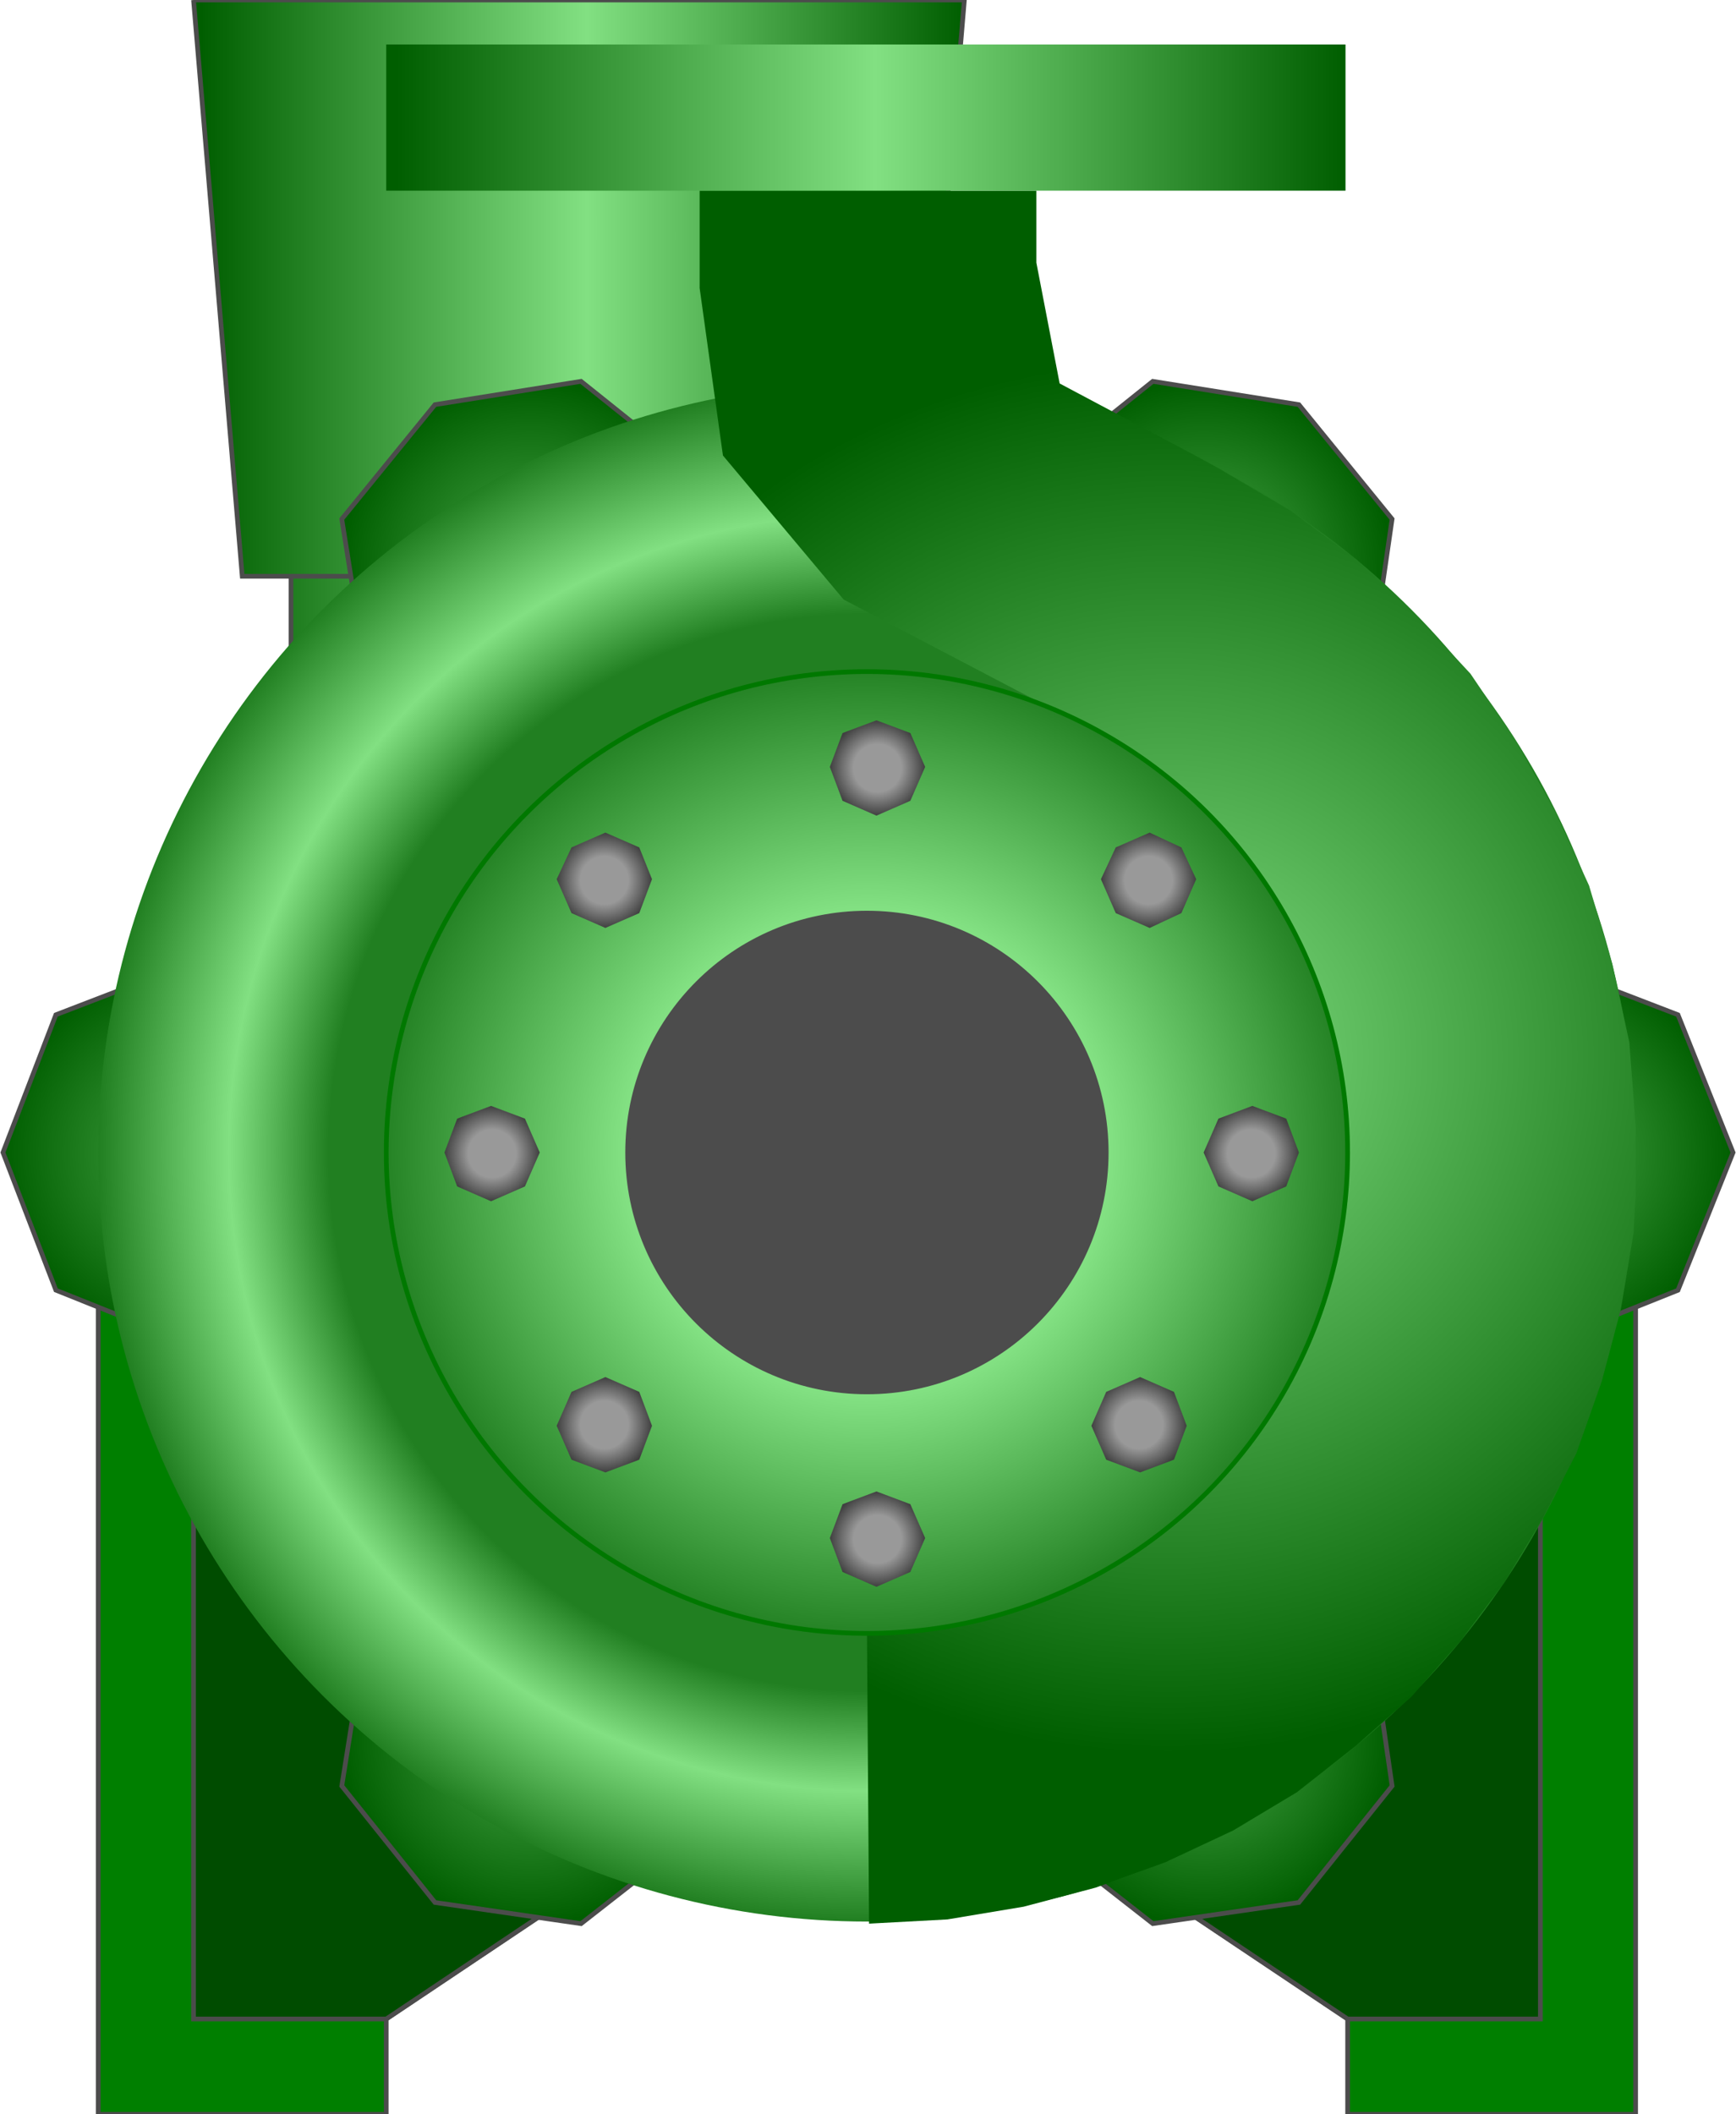 <!DOCTYPE svg PUBLIC "-//W3C//DTD SVG 1.1//EN" "http://www.w3.org/Graphics/SVG/1.1/DTD/svg11.dtd"><svg version="1.1" xmlns="http://www.w3.org/2000/svg" xmlns:xlink="http://www.w3.org/1999/xlink" width="92px" height="112px" viewBox="0 0 92.096 112.5" enable-background="new 0 0 92.096 112.5" xml:space="preserve">
<g id="Group_Storage">
	
		<linearGradient id="SVGID_1_" gradientUnits="userSpaceOnUse" x1="10.145" y1="94.633" x2="51.177" y2="94.633" gradientTransform="matrix(1 0 0 -1 0 112.5)">
		<stop offset="0.01" style="stop-color:#005E00" />
		<stop offset="0.51" style="stop-color:#82E082" />
		<stop offset="1" style="stop-color:#005E00" />
	</linearGradient>
	<path fill="url(#SVGID_1_)" stroke="#4C4C4C" stroke-width="0.25" d="M10.145,0.001l2.593,30.661h2.594v5.073l33.253-5.073   l2.593-30.661H10.145" />
	<path fill="none" stroke="#4C4C4C" stroke-width="0.25" d="M15.331,30.662h5.071" />
</g>
<g id="Group_Support1">
	<path fill="#007F00" stroke="#4C4C4C" stroke-width="0.25" d="M5.073,61.322v51.177h15.329v-5.072l15.33-10.258h20.517   l15.331,10.258v5.072h15.33V61.322H5.073z" />
</g>
<g id="Group_Support2">
	<path fill="#004C00" stroke="#4C4C4C" stroke-width="0.25" d="M10.145,76.766v30.661h10.258l15.33-10.258h20.517l15.331,10.258   h10.258V76.766H10.145z" />
</g>
<g id="Group_Moulded_Volute">
	<radialGradient id="SVGID_2_" cx="28.068" cy="92.378" r="10.004" gradientUnits="userSpaceOnUse">
		<stop offset="0" style="stop-color:#49A749" />
		<stop offset="1" style="stop-color:#005E00" />
	</radialGradient>
	<path fill="url(#SVGID_2_)" stroke="#4C4C4C" stroke-width="0.25" d="M30.773,102.354l-7.776-1.127l-4.96-6.199l1.239-7.777   l6.087-4.848l7.777,1.128l4.96,6.198l-1.127,7.778L30.773,102.354z" />
	<radialGradient id="SVGID_3_" cx="10.201" cy="61.379" r="10.201" gradientUnits="userSpaceOnUse">
		<stop offset="0" style="stop-color:#49A749" />
		<stop offset="1" style="stop-color:#005E00" />
	</radialGradient>
	<path fill="url(#SVGID_3_)" stroke="#4C4C4C" stroke-width="0.25" d="M2.818,68.648L0,61.322l2.817-7.327l7.327-2.818l7.327,2.818   l2.931,7.327l-2.931,7.326l-7.327,2.932L2.818,68.648z" />
	<radialGradient id="SVGID_4_" cx="28.068" cy="30.323" r="10.032" gradientUnits="userSpaceOnUse">
		<stop offset="0" style="stop-color:#49A749" />
		<stop offset="1" style="stop-color:#005E00" />
	</radialGradient>
	<path fill="url(#SVGID_4_)" stroke="#4C4C4C" stroke-width="0.25" d="M18.036,27.618l4.96-6.087l7.776-1.24l6.2,4.96l1.127,7.778   l-4.96,6.2l-7.777,1.127l-6.087-4.96L18.036,27.618z" />
	<radialGradient id="SVGID_5_" cx="63.914" cy="30.323" r="10.033" gradientUnits="userSpaceOnUse">
		<stop offset="0" style="stop-color:#49A749" />
		<stop offset="1" style="stop-color:#005E00" />
	</radialGradient>
	<path fill="url(#SVGID_5_)" stroke="#4C4C4C" stroke-width="0.25" d="M61.209,20.291l7.777,1.24l4.96,6.087l-1.128,7.778   l-6.198,4.96l-7.778-1.127l-4.96-6.2l1.128-7.778L61.209,20.291z" />
	<radialGradient id="SVGID_6_" cx="81.838" cy="61.379" r="10.23" gradientUnits="userSpaceOnUse">
		<stop offset="0" style="stop-color:#49A749" />
		<stop offset="1" style="stop-color:#005E00" />
	</radialGradient>
	<path fill="url(#SVGID_6_)" stroke="#4C4C4C" stroke-width="0.25" d="M89.165,53.996l2.931,7.327l-2.931,7.327l-7.327,2.931   l-7.327-2.931l-2.931-7.327l2.931-7.327l7.327-2.818L89.165,53.996z" />
	<radialGradient id="SVGID_7_" cx="63.914" cy="92.378" r="10.004" gradientUnits="userSpaceOnUse">
		<stop offset="0" style="stop-color:#49A749" />
		<stop offset="1" style="stop-color:#005E00" />
	</radialGradient>
	<path fill="url(#SVGID_7_)" stroke="#4C4C4C" stroke-width="0.25" d="M73.947,95.027l-4.96,6.199l-7.777,1.127l-6.199-4.848   l-1.128-7.777l4.96-6.199l7.778-1.127l6.198,4.847L73.947,95.027z" />
</g>
<g id="Group_Volute_Chamber">
	
		<radialGradient id="SVGID_8_" cx="45.991" cy="51.177" r="40.919" gradientTransform="matrix(1 0 0 -1 0 112.5)" gradientUnits="userSpaceOnUse">
		<stop offset="0.7" style="stop-color:#217F21" />
		<stop offset="0.83" style="stop-color:#82E082" />
		<stop offset="1" style="stop-color:#217F21" />
	</radialGradient>
	<circle fill="url(#SVGID_8_)" cx="45.991" cy="61.323" r="40.919" />
</g>
<g id="Group_Drivershaft_Flange">
	
		<radialGradient id="SVGID_9_" cx="61.999" cy="56.25" r="37.055" gradientTransform="matrix(1 0 0 -1 0 112.5)" gradientUnits="userSpaceOnUse">
		<stop offset="0" style="stop-color:#82E082" />
		<stop offset="1" style="stop-color:#005E00" />
	</radialGradient>
	<path fill="url(#SVGID_9_)" d="M46.104,102.354l4.171-0.225l4.059-0.677l3.833-1.015l3.72-1.354l3.606-1.689l3.382-2.029   l3.155-2.48l2.933-2.592l2.592-2.932l2.367-3.156l2.029-3.381l1.804-3.495l1.353-3.833l1.016-3.832l0.677-4.059l0.112-2.142v-2.028   V59.97l-0.338-4.509L85.67,51.29l-1.239-4.171l-1.804-3.945l-2.143-3.833l-2.366-3.494l-2.933-3.156L72.03,29.76l-3.493-2.592   l-3.833-2.254l-1.239-0.677l-7.215-3.833l-1.239-6.425v-3.833H37.086v5.185l1.24,8.905l6.426,7.666l13.978,7.327l2.817,1.804   l2.479,2.254l2.254,2.48l1.805,2.818l1.466,2.931l1.127,3.156l0.677,3.27l0.227,3.382l-0.451,5.186l-1.578,4.849l-2.367,4.283   l-3.044,3.832l-3.832,3.155l-4.396,2.367l-4.734,1.466l-5.186,0.45L46.104,102.354z" />
</g>
<g id="Group_Pump_Casing">
	
		<radialGradient id="SVGID_10_" cx="45.991" cy="51.178" r="25.588" gradientTransform="matrix(1 0 0 -1 0 112.5)" gradientUnits="userSpaceOnUse">
		<stop offset="0.51" style="stop-color:#82E082" />
		<stop offset="1" style="stop-color:#258325" />
	</radialGradient>
	<circle fill="url(#SVGID_10_)" stroke="#007800" stroke-width="0.25" cx="45.991" cy="61.322" r="25.588" />
</g>
<g id="Group_Core">
	<circle fill="#4C4C4C" stroke="#4C4C4C" stroke-width="0.25" cx="45.991" cy="61.323" r="12.738" />
</g>
<g id="Group_Bolts">
	<radialGradient id="SVGID_11_" cx="26.039" cy="61.379" r="2.537" gradientUnits="userSpaceOnUse">
		<stop offset="0" style="stop-color:#999999" />
		<stop offset="0.5" style="stop-color:#999999" />
		<stop offset="1" style="stop-color:#404040" />
	</radialGradient>
	<path fill="url(#SVGID_11_)" d="M24.178,59.52l1.804-0.677l1.804,0.677l0.789,1.804l-0.789,1.804l-1.804,0.789l-1.804-0.789   l-0.676-1.804L24.178,59.52z" />
	<radialGradient id="SVGID_12_" cx="32.013" cy="75.808" r="2.536" gradientUnits="userSpaceOnUse">
		<stop offset="0" style="stop-color:#999999" />
		<stop offset="0.5" style="stop-color:#999999" />
		<stop offset="1" style="stop-color:#404040" />
	</radialGradient>
	<path fill="url(#SVGID_12_)" d="M29.476,75.863l0.789-1.803l1.803-0.789l1.805,0.789l0.677,1.803l-0.677,1.805l-1.805,0.676   l-1.803-0.676L29.476,75.863z" />
	<radialGradient id="SVGID_13_" cx="46.554" cy="81.894" r="2.537" gradientUnits="userSpaceOnUse">
		<stop offset="0" style="stop-color:#999999" />
		<stop offset="0.5" style="stop-color:#999999" />
		<stop offset="1" style="stop-color:#404040" />
	</radialGradient>
	<path fill="url(#SVGID_13_)" d="M44.693,83.643l-0.676-1.805l0.676-1.803l1.805-0.678l1.804,0.678l0.789,1.803l-0.789,1.805   l-1.804,0.789L44.693,83.643z" />
	<radialGradient id="SVGID_14_" cx="60.476" cy="75.808" r="2.537" gradientUnits="userSpaceOnUse">
		<stop offset="0" style="stop-color:#999999" />
		<stop offset="0.5" style="stop-color:#999999" />
		<stop offset="1" style="stop-color:#404040" />
	</radialGradient>
	<path fill="url(#SVGID_14_)" d="M60.533,78.344l-1.805-0.676l-0.789-1.805l0.789-1.803l1.805-0.789l1.803,0.789l0.677,1.803   l-0.677,1.805L60.533,78.344z" />
	<radialGradient id="SVGID_15_" cx="66.45" cy="61.379" r="2.537" gradientUnits="userSpaceOnUse">
		<stop offset="0" style="stop-color:#999999" />
		<stop offset="0.5" style="stop-color:#999999" />
		<stop offset="1" style="stop-color:#404040" />
	</radialGradient>
	<path fill="url(#SVGID_15_)" d="M64.703,59.52l1.804-0.677l1.804,0.677l0.677,1.804l-0.677,1.804l-1.804,0.789l-1.804-0.789   l-0.789-1.804L64.703,59.52z" />
	<radialGradient id="SVGID_16_" cx="60.983" cy="46.837" r="2.536" gradientUnits="userSpaceOnUse">
		<stop offset="0" style="stop-color:#999999" />
		<stop offset="0.5" style="stop-color:#999999" />
		<stop offset="1" style="stop-color:#404040" />
	</radialGradient>
	<path fill="url(#SVGID_16_)" d="M58.447,46.781l0.789-1.691l1.805-0.789l1.689,0.789l0.789,1.691l-0.789,1.804l-1.689,0.789   l-1.805-0.789L58.447,46.781z" />
	<radialGradient id="SVGID_17_" cx="46.554" cy="40.863" r="2.536" gradientUnits="userSpaceOnUse">
		<stop offset="0" style="stop-color:#999999" />
		<stop offset="0.5" style="stop-color:#999999" />
		<stop offset="1" style="stop-color:#404040" />
	</radialGradient>
	<path fill="url(#SVGID_17_)" d="M44.693,42.61l-0.676-1.804l0.676-1.803l1.805-0.676l1.804,0.676l0.789,1.803l-0.789,1.804   l-1.804,0.789L44.693,42.61z" />
	<radialGradient id="SVGID_18_" cx="32.013" cy="46.837" r="2.537" gradientUnits="userSpaceOnUse">
		<stop offset="0" style="stop-color:#999999" />
		<stop offset="0.5" style="stop-color:#999999" />
		<stop offset="1" style="stop-color:#404040" />
	</radialGradient>
	<path fill="url(#SVGID_18_)" d="M32.068,49.374l-1.803-0.789l-0.789-1.804l0.789-1.691l1.803-0.789l1.805,0.789l0.677,1.691   l-0.677,1.804L32.068,49.374z" />
</g>
<g id="Group_Inlet_Oulet_Pipe">
	
		<linearGradient id="SVGID_19_" gradientUnits="userSpaceOnUse" x1="20.403" y1="106.242" x2="71.466" y2="106.242" gradientTransform="matrix(1 0 0 -1 0 112.5)">
		<stop offset="0.01" style="stop-color:#005E00" />
		<stop offset="0.51" style="stop-color:#82E082" />
		<stop offset="1" style="stop-color:#005E00" />
	</linearGradient>
	<path fill="url(#SVGID_19_)" d="M20.403,2.368h51.063v7.778H20.403V2.368" />
</g>
</svg>